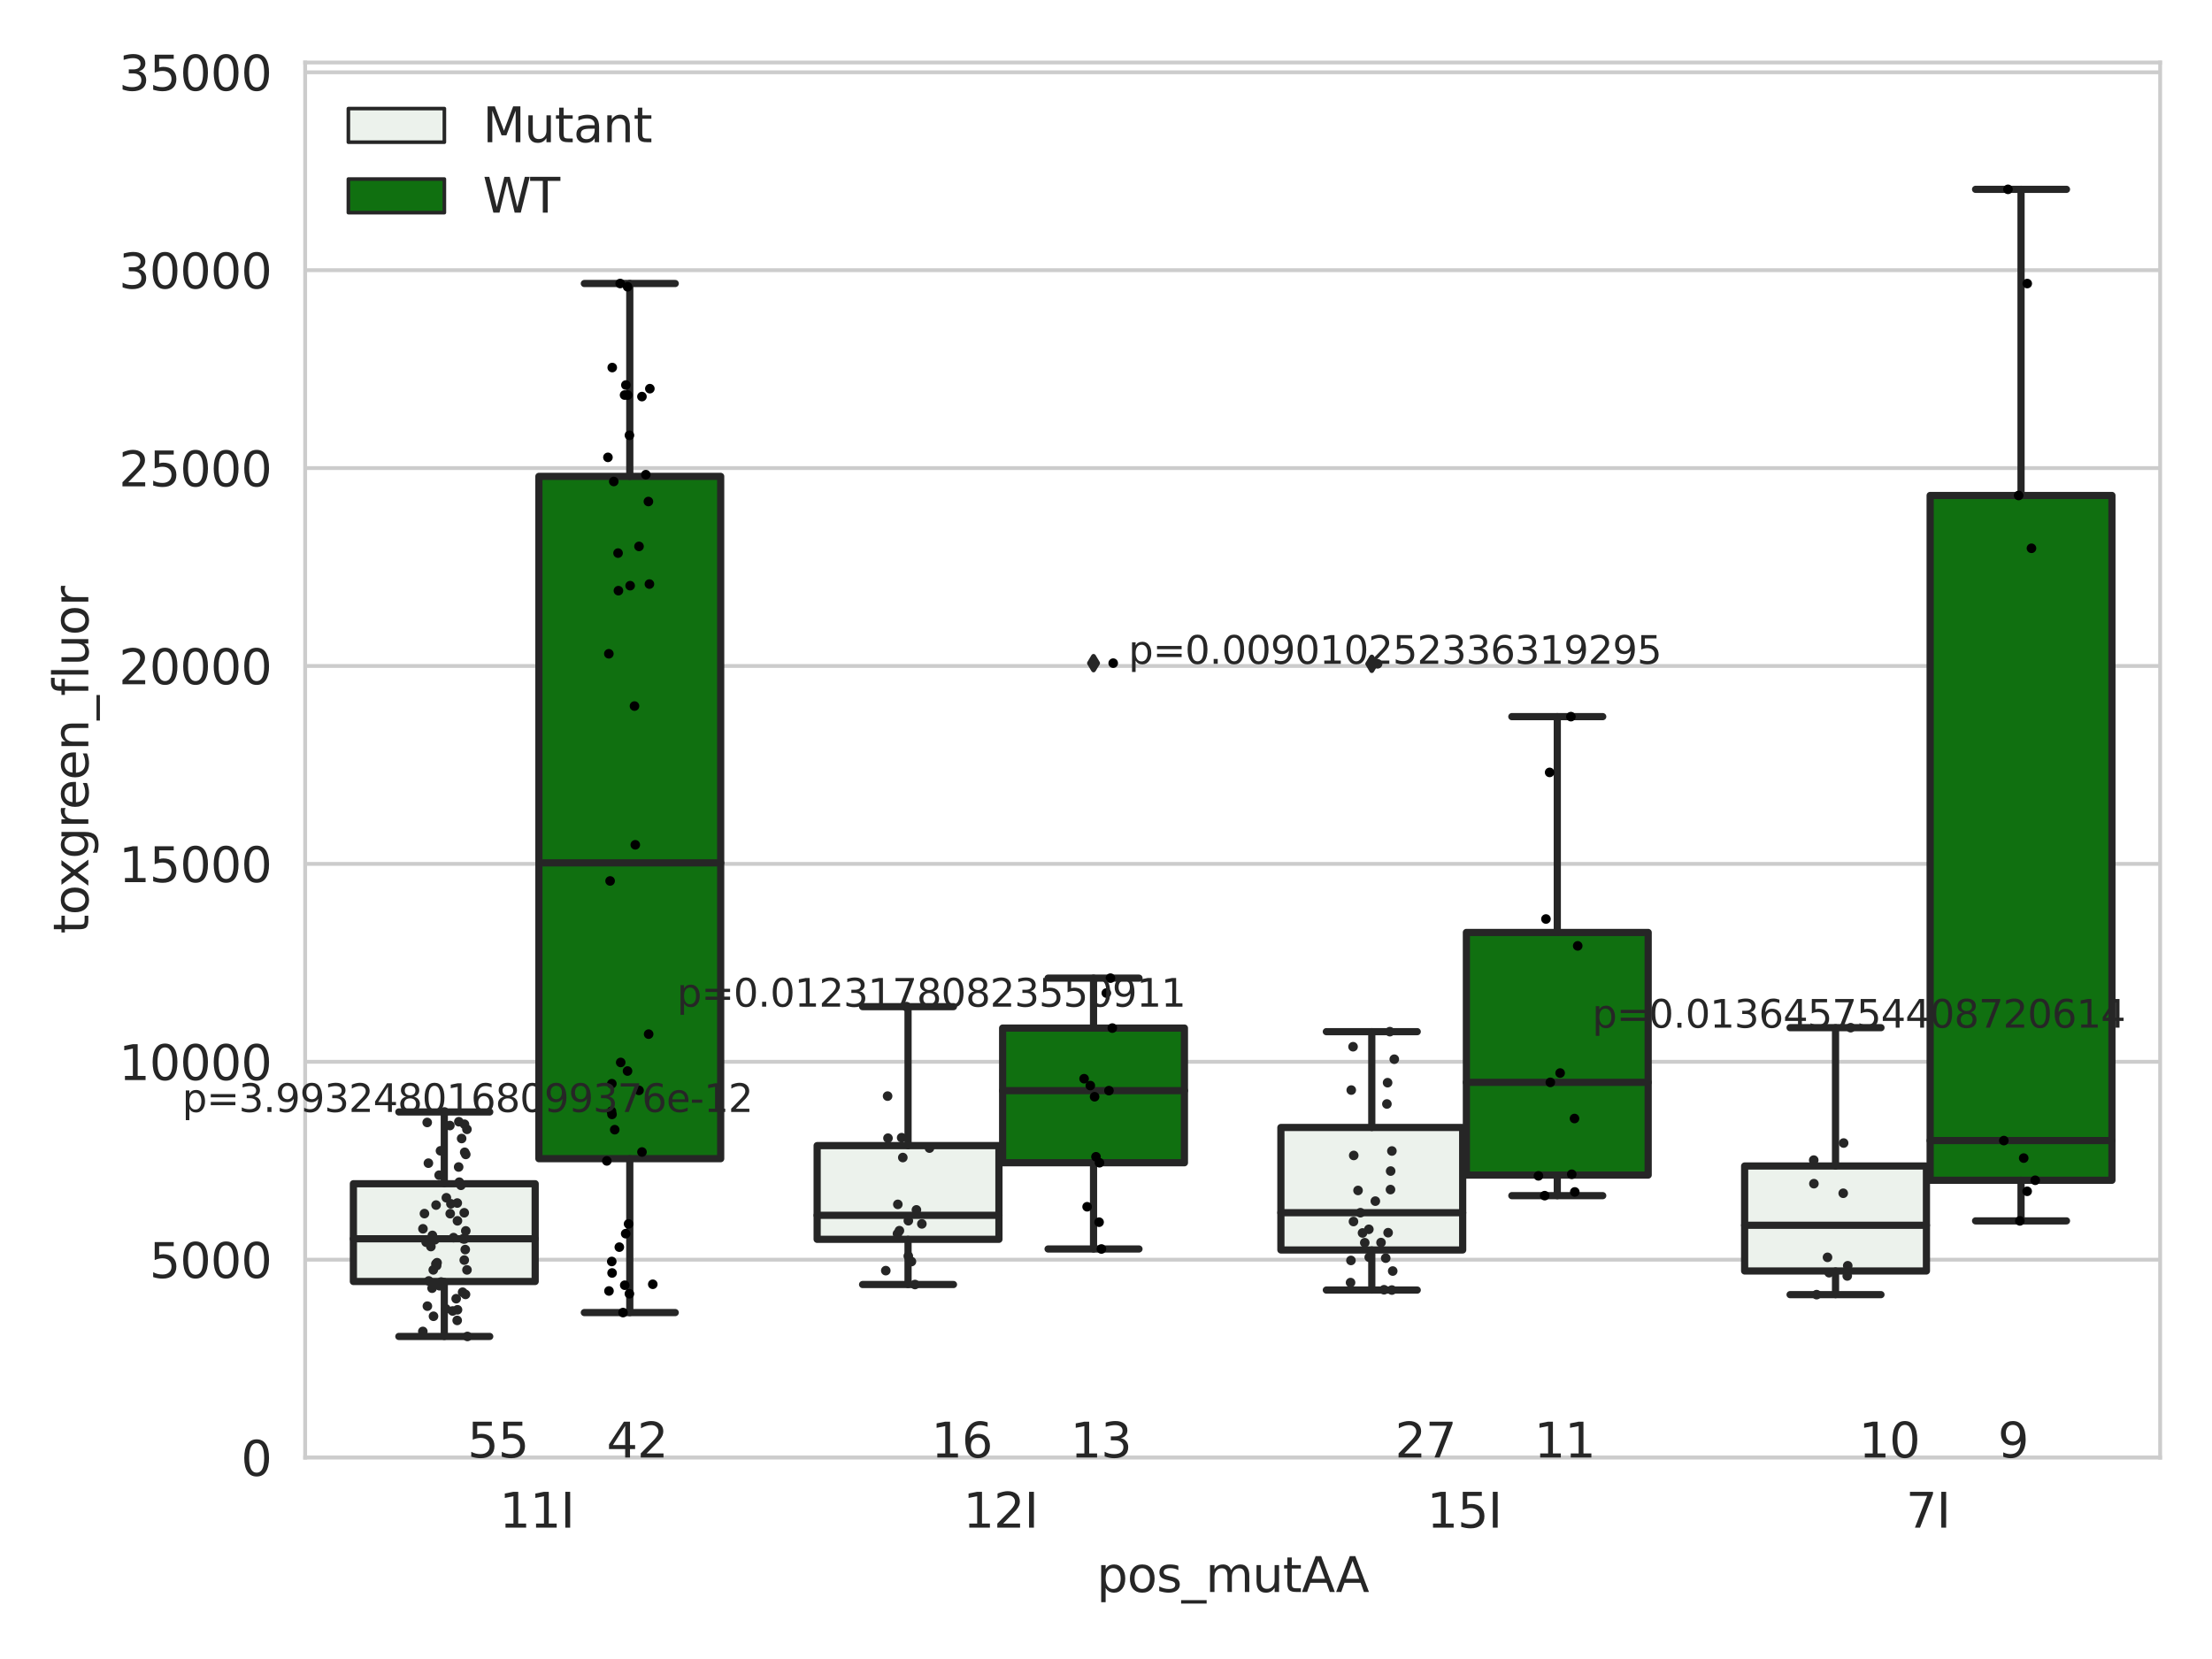 <?xml version="1.0" encoding="utf-8" standalone="no"?>
<!DOCTYPE svg PUBLIC "-//W3C//DTD SVG 1.1//EN"
  "http://www.w3.org/Graphics/SVG/1.1/DTD/svg11.dtd">
<svg xmlns:xlink="http://www.w3.org/1999/xlink" width="460.8pt" height="345.6pt" viewBox="0 0 460.8 345.6" xmlns="http://www.w3.org/2000/svg" version="1.1">
 <defs>
  <style type="text/css">*{stroke-linejoin: round; stroke-linecap: butt}</style>
 </defs>
 <g id="figure_1">
  <g id="patch_1">
   <path d="M 0 345.6 
L 460.8 345.6 
L 460.8 0 
L 0 0 
z
" style="fill: #ffffff"/>
  </g>
  <g id="axes_1">
   <g id="patch_2">
    <path d="M 63.571 303.64 
L 450 303.64 
L 450 13.022 
L 63.571 13.022 
z
" style="fill: #ffffff"/>
   </g>
   <g id="matplotlib.axis_1">
    <g id="xtick_1">
     <g id="text_1">
      <!-- 11I -->
      <g style="fill: #262626" transform="translate(104.037 318.238) scale(0.1 -0.1)">
       <defs>
        <path id="DejaVuSans-31" d="M 794 531 
L 1825 531 
L 1825 4091 
L 703 3866 
L 703 4441 
L 1819 4666 
L 2450 4666 
L 2450 531 
L 3481 531 
L 3481 0 
L 794 0 
L 794 531 
z
" transform="scale(0.016)"/>
        <path id="DejaVuSans-49" d="M 628 4666 
L 1259 4666 
L 1259 0 
L 628 0 
L 628 4666 
z
" transform="scale(0.016)"/>
       </defs>
       <use xlink:href="#DejaVuSans-31"/>
       <use xlink:href="#DejaVuSans-31" x="63.623"/>
       <use xlink:href="#DejaVuSans-49" x="127.246"/>
      </g>
     </g>
    </g>
    <g id="xtick_2">
     <g id="text_2">
      <!-- 12I -->
      <g style="fill: #262626" transform="translate(200.645 318.238) scale(0.1 -0.1)">
       <defs>
        <path id="DejaVuSans-32" d="M 1228 531 
L 3431 531 
L 3431 0 
L 469 0 
L 469 531 
Q 828 903 1448 1529 
Q 2069 2156 2228 2338 
Q 2531 2678 2651 2914 
Q 2772 3150 2772 3378 
Q 2772 3750 2511 3984 
Q 2250 4219 1831 4219 
Q 1534 4219 1204 4116 
Q 875 4013 500 3803 
L 500 4441 
Q 881 4594 1212 4672 
Q 1544 4750 1819 4750 
Q 2544 4750 2975 4387 
Q 3406 4025 3406 3419 
Q 3406 3131 3298 2873 
Q 3191 2616 2906 2266 
Q 2828 2175 2409 1742 
Q 1991 1309 1228 531 
z
" transform="scale(0.016)"/>
       </defs>
       <use xlink:href="#DejaVuSans-31"/>
       <use xlink:href="#DejaVuSans-32" x="63.623"/>
       <use xlink:href="#DejaVuSans-49" x="127.246"/>
      </g>
     </g>
    </g>
    <g id="xtick_3">
     <g id="text_3">
      <!-- 15I -->
      <g style="fill: #262626" transform="translate(297.252 318.238) scale(0.1 -0.1)">
       <defs>
        <path id="DejaVuSans-35" d="M 691 4666 
L 3169 4666 
L 3169 4134 
L 1269 4134 
L 1269 2991 
Q 1406 3038 1543 3061 
Q 1681 3084 1819 3084 
Q 2600 3084 3056 2656 
Q 3513 2228 3513 1497 
Q 3513 744 3044 326 
Q 2575 -91 1722 -91 
Q 1428 -91 1123 -41 
Q 819 9 494 109 
L 494 744 
Q 775 591 1075 516 
Q 1375 441 1709 441 
Q 2250 441 2565 725 
Q 2881 1009 2881 1497 
Q 2881 1984 2565 2268 
Q 2250 2553 1709 2553 
Q 1456 2553 1204 2497 
Q 953 2441 691 2322 
L 691 4666 
z
" transform="scale(0.016)"/>
       </defs>
       <use xlink:href="#DejaVuSans-31"/>
       <use xlink:href="#DejaVuSans-35" x="63.623"/>
       <use xlink:href="#DejaVuSans-49" x="127.246"/>
      </g>
     </g>
    </g>
    <g id="xtick_4">
     <g id="text_4">
      <!-- 7I -->
      <g style="fill: #262626" transform="translate(397.04 318.238) scale(0.1 -0.1)">
       <defs>
        <path id="DejaVuSans-37" d="M 525 4666 
L 3525 4666 
L 3525 4397 
L 1831 0 
L 1172 0 
L 2766 4134 
L 525 4134 
L 525 4666 
z
" transform="scale(0.016)"/>
       </defs>
       <use xlink:href="#DejaVuSans-37"/>
       <use xlink:href="#DejaVuSans-49" x="63.623"/>
      </g>
     </g>
    </g>
    <g id="text_5">
     <!-- pos_mutAA -->
     <g style="fill: #262626" transform="translate(228.47 331.638) scale(0.1 -0.1)">
      <defs>
       <path id="DejaVuSans-70" d="M 1159 525 
L 1159 -1331 
L 581 -1331 
L 581 3500 
L 1159 3500 
L 1159 2969 
Q 1341 3281 1617 3432 
Q 1894 3584 2278 3584 
Q 2916 3584 3314 3078 
Q 3713 2572 3713 1747 
Q 3713 922 3314 415 
Q 2916 -91 2278 -91 
Q 1894 -91 1617 61 
Q 1341 213 1159 525 
z
M 3116 1747 
Q 3116 2381 2855 2742 
Q 2594 3103 2138 3103 
Q 1681 3103 1420 2742 
Q 1159 2381 1159 1747 
Q 1159 1113 1420 752 
Q 1681 391 2138 391 
Q 2594 391 2855 752 
Q 3116 1113 3116 1747 
z
" transform="scale(0.016)"/>
       <path id="DejaVuSans-6f" d="M 1959 3097 
Q 1497 3097 1228 2736 
Q 959 2375 959 1747 
Q 959 1119 1226 758 
Q 1494 397 1959 397 
Q 2419 397 2687 759 
Q 2956 1122 2956 1747 
Q 2956 2369 2687 2733 
Q 2419 3097 1959 3097 
z
M 1959 3584 
Q 2709 3584 3137 3096 
Q 3566 2609 3566 1747 
Q 3566 888 3137 398 
Q 2709 -91 1959 -91 
Q 1206 -91 779 398 
Q 353 888 353 1747 
Q 353 2609 779 3096 
Q 1206 3584 1959 3584 
z
" transform="scale(0.016)"/>
       <path id="DejaVuSans-73" d="M 2834 3397 
L 2834 2853 
Q 2591 2978 2328 3040 
Q 2066 3103 1784 3103 
Q 1356 3103 1142 2972 
Q 928 2841 928 2578 
Q 928 2378 1081 2264 
Q 1234 2150 1697 2047 
L 1894 2003 
Q 2506 1872 2764 1633 
Q 3022 1394 3022 966 
Q 3022 478 2636 193 
Q 2250 -91 1575 -91 
Q 1294 -91 989 -36 
Q 684 19 347 128 
L 347 722 
Q 666 556 975 473 
Q 1284 391 1588 391 
Q 1994 391 2212 530 
Q 2431 669 2431 922 
Q 2431 1156 2273 1281 
Q 2116 1406 1581 1522 
L 1381 1569 
Q 847 1681 609 1914 
Q 372 2147 372 2553 
Q 372 3047 722 3315 
Q 1072 3584 1716 3584 
Q 2034 3584 2315 3537 
Q 2597 3491 2834 3397 
z
" transform="scale(0.016)"/>
       <path id="DejaVuSans-5f" d="M 3263 -1063 
L 3263 -1509 
L -63 -1509 
L -63 -1063 
L 3263 -1063 
z
" transform="scale(0.016)"/>
       <path id="DejaVuSans-6d" d="M 3328 2828 
Q 3544 3216 3844 3400 
Q 4144 3584 4550 3584 
Q 5097 3584 5394 3201 
Q 5691 2819 5691 2113 
L 5691 0 
L 5113 0 
L 5113 2094 
Q 5113 2597 4934 2840 
Q 4756 3084 4391 3084 
Q 3944 3084 3684 2787 
Q 3425 2491 3425 1978 
L 3425 0 
L 2847 0 
L 2847 2094 
Q 2847 2600 2669 2842 
Q 2491 3084 2119 3084 
Q 1678 3084 1418 2786 
Q 1159 2488 1159 1978 
L 1159 0 
L 581 0 
L 581 3500 
L 1159 3500 
L 1159 2956 
Q 1356 3278 1631 3431 
Q 1906 3584 2284 3584 
Q 2666 3584 2933 3390 
Q 3200 3197 3328 2828 
z
" transform="scale(0.016)"/>
       <path id="DejaVuSans-75" d="M 544 1381 
L 544 3500 
L 1119 3500 
L 1119 1403 
Q 1119 906 1312 657 
Q 1506 409 1894 409 
Q 2359 409 2629 706 
Q 2900 1003 2900 1516 
L 2900 3500 
L 3475 3500 
L 3475 0 
L 2900 0 
L 2900 538 
Q 2691 219 2414 64 
Q 2138 -91 1772 -91 
Q 1169 -91 856 284 
Q 544 659 544 1381 
z
M 1991 3584 
L 1991 3584 
z
" transform="scale(0.016)"/>
       <path id="DejaVuSans-74" d="M 1172 4494 
L 1172 3500 
L 2356 3500 
L 2356 3053 
L 1172 3053 
L 1172 1153 
Q 1172 725 1289 603 
Q 1406 481 1766 481 
L 2356 481 
L 2356 0 
L 1766 0 
Q 1100 0 847 248 
Q 594 497 594 1153 
L 594 3053 
L 172 3053 
L 172 3500 
L 594 3500 
L 594 4494 
L 1172 4494 
z
" transform="scale(0.016)"/>
       <path id="DejaVuSans-41" d="M 2188 4044 
L 1331 1722 
L 3047 1722 
L 2188 4044 
z
M 1831 4666 
L 2547 4666 
L 4325 0 
L 3669 0 
L 3244 1197 
L 1141 1197 
L 716 0 
L 50 0 
L 1831 4666 
z
" transform="scale(0.016)"/>
      </defs>
      <use xlink:href="#DejaVuSans-70"/>
      <use xlink:href="#DejaVuSans-6f" x="63.477"/>
      <use xlink:href="#DejaVuSans-73" x="124.658"/>
      <use xlink:href="#DejaVuSans-5f" x="176.758"/>
      <use xlink:href="#DejaVuSans-6d" x="226.758"/>
      <use xlink:href="#DejaVuSans-75" x="324.17"/>
      <use xlink:href="#DejaVuSans-74" x="387.549"/>
      <use xlink:href="#DejaVuSans-41" x="426.758"/>
      <use xlink:href="#DejaVuSans-41" x="497.916"/>
     </g>
    </g>
   </g>
   <g id="matplotlib.axis_2">
    <g id="ytick_1">
     <g id="line2d_1">
      <path d="M 63.571 303.64 
L 450 303.64 
" clip-path="url(#p386676257b)" style="fill: none; stroke: #cccccc; stroke-width: 0.8; stroke-linecap: round"/>
     </g>
     <g id="text_6">
      <!-- 0 -->
      <g style="fill: #262626" transform="translate(50.209 307.439) scale(0.1 -0.1)">
       <defs>
        <path id="DejaVuSans-30" d="M 2034 4250 
Q 1547 4250 1301 3770 
Q 1056 3291 1056 2328 
Q 1056 1369 1301 889 
Q 1547 409 2034 409 
Q 2525 409 2770 889 
Q 3016 1369 3016 2328 
Q 3016 3291 2770 3770 
Q 2525 4250 2034 4250 
z
M 2034 4750 
Q 2819 4750 3233 4129 
Q 3647 3509 3647 2328 
Q 3647 1150 3233 529 
Q 2819 -91 2034 -91 
Q 1250 -91 836 529 
Q 422 1150 422 2328 
Q 422 3509 836 4129 
Q 1250 4750 2034 4750 
z
" transform="scale(0.016)"/>
       </defs>
       <use xlink:href="#DejaVuSans-30"/>
      </g>
     </g>
    </g>
    <g id="ytick_2">
     <g id="line2d_2">
      <path d="M 63.571 262.414 
L 450 262.414 
" clip-path="url(#p386676257b)" style="fill: none; stroke: #cccccc; stroke-width: 0.8; stroke-linecap: round"/>
     </g>
     <g id="text_7">
      <!-- 5000 -->
      <g style="fill: #262626" transform="translate(31.121 266.214) scale(0.1 -0.1)">
       <use xlink:href="#DejaVuSans-35"/>
       <use xlink:href="#DejaVuSans-30" x="63.623"/>
       <use xlink:href="#DejaVuSans-30" x="127.246"/>
       <use xlink:href="#DejaVuSans-30" x="190.869"/>
      </g>
     </g>
    </g>
    <g id="ytick_3">
     <g id="line2d_3">
      <path d="M 63.571 221.189 
L 450 221.189 
" clip-path="url(#p386676257b)" style="fill: none; stroke: #cccccc; stroke-width: 0.8; stroke-linecap: round"/>
     </g>
     <g id="text_8">
      <!-- 10000 -->
      <g style="fill: #262626" transform="translate(24.759 224.988) scale(0.1 -0.1)">
       <use xlink:href="#DejaVuSans-31"/>
       <use xlink:href="#DejaVuSans-30" x="63.623"/>
       <use xlink:href="#DejaVuSans-30" x="127.246"/>
       <use xlink:href="#DejaVuSans-30" x="190.869"/>
       <use xlink:href="#DejaVuSans-30" x="254.492"/>
      </g>
     </g>
    </g>
    <g id="ytick_4">
     <g id="line2d_4">
      <path d="M 63.571 179.963 
L 450 179.963 
" clip-path="url(#p386676257b)" style="fill: none; stroke: #cccccc; stroke-width: 0.8; stroke-linecap: round"/>
     </g>
     <g id="text_9">
      <!-- 15000 -->
      <g style="fill: #262626" transform="translate(24.759 183.762) scale(0.1 -0.1)">
       <use xlink:href="#DejaVuSans-31"/>
       <use xlink:href="#DejaVuSans-35" x="63.623"/>
       <use xlink:href="#DejaVuSans-30" x="127.246"/>
       <use xlink:href="#DejaVuSans-30" x="190.869"/>
       <use xlink:href="#DejaVuSans-30" x="254.492"/>
      </g>
     </g>
    </g>
    <g id="ytick_5">
     <g id="line2d_5">
      <path d="M 63.571 138.738 
L 450 138.738 
" clip-path="url(#p386676257b)" style="fill: none; stroke: #cccccc; stroke-width: 0.8; stroke-linecap: round"/>
     </g>
     <g id="text_10">
      <!-- 20000 -->
      <g style="fill: #262626" transform="translate(24.759 142.537) scale(0.1 -0.1)">
       <use xlink:href="#DejaVuSans-32"/>
       <use xlink:href="#DejaVuSans-30" x="63.623"/>
       <use xlink:href="#DejaVuSans-30" x="127.246"/>
       <use xlink:href="#DejaVuSans-30" x="190.869"/>
       <use xlink:href="#DejaVuSans-30" x="254.492"/>
      </g>
     </g>
    </g>
    <g id="ytick_6">
     <g id="line2d_6">
      <path d="M 63.571 97.512 
L 450 97.512 
" clip-path="url(#p386676257b)" style="fill: none; stroke: #cccccc; stroke-width: 0.8; stroke-linecap: round"/>
     </g>
     <g id="text_11">
      <!-- 25000 -->
      <g style="fill: #262626" transform="translate(24.759 101.311) scale(0.1 -0.1)">
       <use xlink:href="#DejaVuSans-32"/>
       <use xlink:href="#DejaVuSans-35" x="63.623"/>
       <use xlink:href="#DejaVuSans-30" x="127.246"/>
       <use xlink:href="#DejaVuSans-30" x="190.869"/>
       <use xlink:href="#DejaVuSans-30" x="254.492"/>
      </g>
     </g>
    </g>
    <g id="ytick_7">
     <g id="line2d_7">
      <path d="M 63.571 56.286 
L 450 56.286 
" clip-path="url(#p386676257b)" style="fill: none; stroke: #cccccc; stroke-width: 0.8; stroke-linecap: round"/>
     </g>
     <g id="text_12">
      <!-- 30000 -->
      <g style="fill: #262626" transform="translate(24.759 60.085) scale(0.1 -0.1)">
       <defs>
        <path id="DejaVuSans-33" d="M 2597 2516 
Q 3050 2419 3304 2112 
Q 3559 1806 3559 1356 
Q 3559 666 3084 287 
Q 2609 -91 1734 -91 
Q 1441 -91 1130 -33 
Q 819 25 488 141 
L 488 750 
Q 750 597 1062 519 
Q 1375 441 1716 441 
Q 2309 441 2620 675 
Q 2931 909 2931 1356 
Q 2931 1769 2642 2001 
Q 2353 2234 1838 2234 
L 1294 2234 
L 1294 2753 
L 1863 2753 
Q 2328 2753 2575 2939 
Q 2822 3125 2822 3475 
Q 2822 3834 2567 4026 
Q 2313 4219 1838 4219 
Q 1578 4219 1281 4162 
Q 984 4106 628 3988 
L 628 4550 
Q 988 4650 1302 4700 
Q 1616 4750 1894 4750 
Q 2613 4750 3031 4423 
Q 3450 4097 3450 3541 
Q 3450 3153 3228 2886 
Q 3006 2619 2597 2516 
z
" transform="scale(0.016)"/>
       </defs>
       <use xlink:href="#DejaVuSans-33"/>
       <use xlink:href="#DejaVuSans-30" x="63.623"/>
       <use xlink:href="#DejaVuSans-30" x="127.246"/>
       <use xlink:href="#DejaVuSans-30" x="190.869"/>
       <use xlink:href="#DejaVuSans-30" x="254.492"/>
      </g>
     </g>
    </g>
    <g id="ytick_8">
     <g id="line2d_8">
      <path d="M 63.571 15.061 
L 450 15.061 
" clip-path="url(#p386676257b)" style="fill: none; stroke: #cccccc; stroke-width: 0.8; stroke-linecap: round"/>
     </g>
     <g id="text_13">
      <!-- 35000 -->
      <g style="fill: #262626" transform="translate(24.759 18.86) scale(0.1 -0.1)">
       <use xlink:href="#DejaVuSans-33"/>
       <use xlink:href="#DejaVuSans-35" x="63.623"/>
       <use xlink:href="#DejaVuSans-30" x="127.246"/>
       <use xlink:href="#DejaVuSans-30" x="190.869"/>
       <use xlink:href="#DejaVuSans-30" x="254.492"/>
      </g>
     </g>
    </g>
    <g id="text_14">
     <!-- toxgreen_fluor -->
     <g style="fill: #262626" transform="translate(18.401 194.526) rotate(-90) scale(0.1 -0.1)">
      <defs>
       <path id="DejaVuSans-78" d="M 3513 3500 
L 2247 1797 
L 3578 0 
L 2900 0 
L 1881 1375 
L 863 0 
L 184 0 
L 1544 1831 
L 300 3500 
L 978 3500 
L 1906 2253 
L 2834 3500 
L 3513 3500 
z
" transform="scale(0.016)"/>
       <path id="DejaVuSans-67" d="M 2906 1791 
Q 2906 2416 2648 2759 
Q 2391 3103 1925 3103 
Q 1463 3103 1205 2759 
Q 947 2416 947 1791 
Q 947 1169 1205 825 
Q 1463 481 1925 481 
Q 2391 481 2648 825 
Q 2906 1169 2906 1791 
z
M 3481 434 
Q 3481 -459 3084 -895 
Q 2688 -1331 1869 -1331 
Q 1566 -1331 1297 -1286 
Q 1028 -1241 775 -1147 
L 775 -588 
Q 1028 -725 1275 -790 
Q 1522 -856 1778 -856 
Q 2344 -856 2625 -561 
Q 2906 -266 2906 331 
L 2906 616 
Q 2728 306 2450 153 
Q 2172 0 1784 0 
Q 1141 0 747 490 
Q 353 981 353 1791 
Q 353 2603 747 3093 
Q 1141 3584 1784 3584 
Q 2172 3584 2450 3431 
Q 2728 3278 2906 2969 
L 2906 3500 
L 3481 3500 
L 3481 434 
z
" transform="scale(0.016)"/>
       <path id="DejaVuSans-72" d="M 2631 2963 
Q 2534 3019 2420 3045 
Q 2306 3072 2169 3072 
Q 1681 3072 1420 2755 
Q 1159 2438 1159 1844 
L 1159 0 
L 581 0 
L 581 3500 
L 1159 3500 
L 1159 2956 
Q 1341 3275 1631 3429 
Q 1922 3584 2338 3584 
Q 2397 3584 2469 3576 
Q 2541 3569 2628 3553 
L 2631 2963 
z
" transform="scale(0.016)"/>
       <path id="DejaVuSans-65" d="M 3597 1894 
L 3597 1613 
L 953 1613 
Q 991 1019 1311 708 
Q 1631 397 2203 397 
Q 2534 397 2845 478 
Q 3156 559 3463 722 
L 3463 178 
Q 3153 47 2828 -22 
Q 2503 -91 2169 -91 
Q 1331 -91 842 396 
Q 353 884 353 1716 
Q 353 2575 817 3079 
Q 1281 3584 2069 3584 
Q 2775 3584 3186 3129 
Q 3597 2675 3597 1894 
z
M 3022 2063 
Q 3016 2534 2758 2815 
Q 2500 3097 2075 3097 
Q 1594 3097 1305 2825 
Q 1016 2553 972 2059 
L 3022 2063 
z
" transform="scale(0.016)"/>
       <path id="DejaVuSans-6e" d="M 3513 2113 
L 3513 0 
L 2938 0 
L 2938 2094 
Q 2938 2591 2744 2837 
Q 2550 3084 2163 3084 
Q 1697 3084 1428 2787 
Q 1159 2491 1159 1978 
L 1159 0 
L 581 0 
L 581 3500 
L 1159 3500 
L 1159 2956 
Q 1366 3272 1645 3428 
Q 1925 3584 2291 3584 
Q 2894 3584 3203 3211 
Q 3513 2838 3513 2113 
z
" transform="scale(0.016)"/>
       <path id="DejaVuSans-66" d="M 2375 4863 
L 2375 4384 
L 1825 4384 
Q 1516 4384 1395 4259 
Q 1275 4134 1275 3809 
L 1275 3500 
L 2222 3500 
L 2222 3053 
L 1275 3053 
L 1275 0 
L 697 0 
L 697 3053 
L 147 3053 
L 147 3500 
L 697 3500 
L 697 3744 
Q 697 4328 969 4595 
Q 1241 4863 1831 4863 
L 2375 4863 
z
" transform="scale(0.016)"/>
       <path id="DejaVuSans-6c" d="M 603 4863 
L 1178 4863 
L 1178 0 
L 603 0 
L 603 4863 
z
" transform="scale(0.016)"/>
      </defs>
      <use xlink:href="#DejaVuSans-74"/>
      <use xlink:href="#DejaVuSans-6f" x="39.209"/>
      <use xlink:href="#DejaVuSans-78" x="97.266"/>
      <use xlink:href="#DejaVuSans-67" x="156.445"/>
      <use xlink:href="#DejaVuSans-72" x="219.922"/>
      <use xlink:href="#DejaVuSans-65" x="258.785"/>
      <use xlink:href="#DejaVuSans-65" x="320.309"/>
      <use xlink:href="#DejaVuSans-6e" x="381.832"/>
      <use xlink:href="#DejaVuSans-5f" x="445.211"/>
      <use xlink:href="#DejaVuSans-66" x="495.211"/>
      <use xlink:href="#DejaVuSans-6c" x="530.416"/>
      <use xlink:href="#DejaVuSans-75" x="558.199"/>
      <use xlink:href="#DejaVuSans-6f" x="621.578"/>
      <use xlink:href="#DejaVuSans-72" x="682.76"/>
     </g>
    </g>
   </g>
   <g id="patch_3">
    <path d="M 73.618 266.955 
L 111.488 266.955 
L 111.488 246.592 
L 73.618 246.592 
L 73.618 266.955 
z
" clip-path="url(#p386676257b)" style="fill: #ecf2ec; stroke: #262626; stroke-width: 1.5; stroke-linejoin: miter"/>
   </g>
   <g id="patch_4">
    <path d="M 112.261 241.374 
L 150.131 241.374 
L 150.131 99.238 
L 112.261 99.238 
L 112.261 241.374 
z
" clip-path="url(#p386676257b)" style="fill: #107010; stroke: #262626; stroke-width: 1.5; stroke-linejoin: miter"/>
   </g>
   <g id="patch_5">
    <path d="M 170.226 258.174 
L 208.096 258.174 
L 208.096 238.651 
L 170.226 238.651 
L 170.226 258.174 
z
" clip-path="url(#p386676257b)" style="fill: #ecf2ec; stroke: #262626; stroke-width: 1.5; stroke-linejoin: miter"/>
   </g>
   <g id="patch_6">
    <path d="M 208.868 242.222 
L 246.738 242.222 
L 246.738 214.167 
L 208.868 214.167 
L 208.868 242.222 
z
" clip-path="url(#p386676257b)" style="fill: #107010; stroke: #262626; stroke-width: 1.5; stroke-linejoin: miter"/>
   </g>
   <g id="patch_7">
    <path d="M 266.833 260.39 
L 304.703 260.39 
L 304.703 234.876 
L 266.833 234.876 
L 266.833 260.39 
z
" clip-path="url(#p386676257b)" style="fill: #ecf2ec; stroke: #262626; stroke-width: 1.5; stroke-linejoin: miter"/>
   </g>
   <g id="patch_8">
    <path d="M 305.476 244.787 
L 343.346 244.787 
L 343.346 194.244 
L 305.476 194.244 
L 305.476 244.787 
z
" clip-path="url(#p386676257b)" style="fill: #107010; stroke: #262626; stroke-width: 1.5; stroke-linejoin: miter"/>
   </g>
   <g id="patch_9">
    <path d="M 363.44 264.767 
L 401.31 264.767 
L 401.31 242.9 
L 363.44 242.9 
L 363.44 264.767 
z
" clip-path="url(#p386676257b)" style="fill: #ecf2ec; stroke: #262626; stroke-width: 1.5; stroke-linejoin: miter"/>
   </g>
   <g id="patch_10">
    <path d="M 402.083 245.873 
L 439.953 245.873 
L 439.953 103.214 
L 402.083 103.214 
L 402.083 245.873 
z
" clip-path="url(#p386676257b)" style="fill: #107010; stroke: #262626; stroke-width: 1.5; stroke-linejoin: miter"/>
   </g>
   <g id="patch_11">
    <path d="M 111.875 303.64 
L 111.875 303.64 
L 111.875 303.64 
L 111.875 303.64 
z
" clip-path="url(#p386676257b)" style="fill: #ecf2ec; stroke: #262626; stroke-width: 0.75; stroke-linejoin: miter"/>
   </g>
   <g id="patch_12">
    <path d="M 111.875 303.64 
L 111.875 303.64 
L 111.875 303.64 
L 111.875 303.64 
z
" clip-path="url(#p386676257b)" style="fill: #107010; stroke: #262626; stroke-width: 0.75; stroke-linejoin: miter"/>
   </g>
   <g id="PathCollection_1"/>
   <g id="PathCollection_2"/>
   <g id="line2d_9">
    <path d="M 92.553 266.955 
L 92.553 278.405 
" clip-path="url(#p386676257b)" style="fill: none; stroke: #262626; stroke-width: 1.5; stroke-linecap: round"/>
   </g>
   <g id="line2d_10">
    <path d="M 92.553 246.592 
L 92.553 231.641 
" clip-path="url(#p386676257b)" style="fill: none; stroke: #262626; stroke-width: 1.5; stroke-linecap: round"/>
   </g>
   <g id="line2d_11">
    <path d="M 83.086 278.405 
L 102.021 278.405 
" clip-path="url(#p386676257b)" style="fill: none; stroke: #262626; stroke-width: 1.5; stroke-linecap: round"/>
   </g>
   <g id="line2d_12">
    <path d="M 83.086 231.641 
L 102.021 231.641 
" clip-path="url(#p386676257b)" style="fill: none; stroke: #262626; stroke-width: 1.5; stroke-linecap: round"/>
   </g>
   <g id="line2d_13"/>
   <g id="line2d_14">
    <path d="M 131.196 241.374 
L 131.196 273.432 
" clip-path="url(#p386676257b)" style="fill: none; stroke: #262626; stroke-width: 1.5; stroke-linecap: round"/>
   </g>
   <g id="line2d_15">
    <path d="M 131.196 99.238 
L 131.196 59.06 
" clip-path="url(#p386676257b)" style="fill: none; stroke: #262626; stroke-width: 1.5; stroke-linecap: round"/>
   </g>
   <g id="line2d_16">
    <path d="M 121.729 273.432 
L 140.664 273.432 
" clip-path="url(#p386676257b)" style="fill: none; stroke: #262626; stroke-width: 1.5; stroke-linecap: round"/>
   </g>
   <g id="line2d_17">
    <path d="M 121.729 59.06 
L 140.664 59.06 
" clip-path="url(#p386676257b)" style="fill: none; stroke: #262626; stroke-width: 1.5; stroke-linecap: round"/>
   </g>
   <g id="line2d_18"/>
   <g id="line2d_19">
    <path d="M 189.161 258.174 
L 189.161 267.588 
" clip-path="url(#p386676257b)" style="fill: none; stroke: #262626; stroke-width: 1.5; stroke-linecap: round"/>
   </g>
   <g id="line2d_20">
    <path d="M 189.161 238.651 
L 189.161 209.702 
" clip-path="url(#p386676257b)" style="fill: none; stroke: #262626; stroke-width: 1.5; stroke-linecap: round"/>
   </g>
   <g id="line2d_21">
    <path d="M 179.693 267.588 
L 198.628 267.588 
" clip-path="url(#p386676257b)" style="fill: none; stroke: #262626; stroke-width: 1.5; stroke-linecap: round"/>
   </g>
   <g id="line2d_22">
    <path d="M 179.693 209.702 
L 198.628 209.702 
" clip-path="url(#p386676257b)" style="fill: none; stroke: #262626; stroke-width: 1.5; stroke-linecap: round"/>
   </g>
   <g id="line2d_23"/>
   <g id="line2d_24">
    <path d="M 227.803 242.222 
L 227.803 260.186 
" clip-path="url(#p386676257b)" style="fill: none; stroke: #262626; stroke-width: 1.5; stroke-linecap: round"/>
   </g>
   <g id="line2d_25">
    <path d="M 227.803 214.167 
L 227.803 203.765 
" clip-path="url(#p386676257b)" style="fill: none; stroke: #262626; stroke-width: 1.5; stroke-linecap: round"/>
   </g>
   <g id="line2d_26">
    <path d="M 218.336 260.186 
L 237.271 260.186 
" clip-path="url(#p386676257b)" style="fill: none; stroke: #262626; stroke-width: 1.5; stroke-linecap: round"/>
   </g>
   <g id="line2d_27">
    <path d="M 218.336 203.765 
L 237.271 203.765 
" clip-path="url(#p386676257b)" style="fill: none; stroke: #262626; stroke-width: 1.5; stroke-linecap: round"/>
   </g>
   <g id="line2d_28">
    <defs>
     <path id="m431eab429d" d="M -0 1.414 
L 0.849 0 
L 0 -1.414 
L -0.849 -0 
z
" style="stroke: #262626; stroke-linejoin: miter"/>
    </defs>
    <g clip-path="url(#p386676257b)">
     <use xlink:href="#m431eab429d" x="227.803" y="138.147" style="fill: #262626; stroke: #262626; stroke-linejoin: miter"/>
    </g>
   </g>
   <g id="line2d_29">
    <path d="M 285.768 260.39 
L 285.768 268.743 
" clip-path="url(#p386676257b)" style="fill: none; stroke: #262626; stroke-width: 1.5; stroke-linecap: round"/>
   </g>
   <g id="line2d_30">
    <path d="M 285.768 234.876 
L 285.768 214.913 
" clip-path="url(#p386676257b)" style="fill: none; stroke: #262626; stroke-width: 1.5; stroke-linecap: round"/>
   </g>
   <g id="line2d_31">
    <path d="M 276.3 268.743 
L 295.235 268.743 
" clip-path="url(#p386676257b)" style="fill: none; stroke: #262626; stroke-width: 1.5; stroke-linecap: round"/>
   </g>
   <g id="line2d_32">
    <path d="M 276.3 214.913 
L 295.235 214.913 
" clip-path="url(#p386676257b)" style="fill: none; stroke: #262626; stroke-width: 1.5; stroke-linecap: round"/>
   </g>
   <g id="line2d_33">
    <g clip-path="url(#p386676257b)">
     <use xlink:href="#m431eab429d" x="285.768" y="138.283" style="fill: #262626; stroke: #262626; stroke-linejoin: miter"/>
    </g>
   </g>
   <g id="line2d_34">
    <path d="M 324.411 244.787 
L 324.411 249.075 
" clip-path="url(#p386676257b)" style="fill: none; stroke: #262626; stroke-width: 1.5; stroke-linecap: round"/>
   </g>
   <g id="line2d_35">
    <path d="M 324.411 194.244 
L 324.411 149.289 
" clip-path="url(#p386676257b)" style="fill: none; stroke: #262626; stroke-width: 1.5; stroke-linecap: round"/>
   </g>
   <g id="line2d_36">
    <path d="M 314.943 249.075 
L 333.878 249.075 
" clip-path="url(#p386676257b)" style="fill: none; stroke: #262626; stroke-width: 1.5; stroke-linecap: round"/>
   </g>
   <g id="line2d_37">
    <path d="M 314.943 149.289 
L 333.878 149.289 
" clip-path="url(#p386676257b)" style="fill: none; stroke: #262626; stroke-width: 1.5; stroke-linecap: round"/>
   </g>
   <g id="line2d_38"/>
   <g id="line2d_39">
    <path d="M 382.375 264.767 
L 382.375 269.697 
" clip-path="url(#p386676257b)" style="fill: none; stroke: #262626; stroke-width: 1.5; stroke-linecap: round"/>
   </g>
   <g id="line2d_40">
    <path d="M 382.375 242.9 
L 382.375 214.086 
" clip-path="url(#p386676257b)" style="fill: none; stroke: #262626; stroke-width: 1.5; stroke-linecap: round"/>
   </g>
   <g id="line2d_41">
    <path d="M 372.907 269.697 
L 391.842 269.697 
" clip-path="url(#p386676257b)" style="fill: none; stroke: #262626; stroke-width: 1.5; stroke-linecap: round"/>
   </g>
   <g id="line2d_42">
    <path d="M 372.907 214.086 
L 391.842 214.086 
" clip-path="url(#p386676257b)" style="fill: none; stroke: #262626; stroke-width: 1.5; stroke-linecap: round"/>
   </g>
   <g id="line2d_43"/>
   <g id="line2d_44">
    <path d="M 421.018 245.873 
L 421.018 254.332 
" clip-path="url(#p386676257b)" style="fill: none; stroke: #262626; stroke-width: 1.5; stroke-linecap: round"/>
   </g>
   <g id="line2d_45">
    <path d="M 421.018 103.214 
L 421.018 39.442 
" clip-path="url(#p386676257b)" style="fill: none; stroke: #262626; stroke-width: 1.5; stroke-linecap: round"/>
   </g>
   <g id="line2d_46">
    <path d="M 411.55 254.332 
L 430.485 254.332 
" clip-path="url(#p386676257b)" style="fill: none; stroke: #262626; stroke-width: 1.5; stroke-linecap: round"/>
   </g>
   <g id="line2d_47">
    <path d="M 411.55 39.442 
L 430.485 39.442 
" clip-path="url(#p386676257b)" style="fill: none; stroke: #262626; stroke-width: 1.5; stroke-linecap: round"/>
   </g>
   <g id="line2d_48"/>
   <g id="line2d_49">
    <path d="M 73.618 258.064 
L 111.488 258.064 
" clip-path="url(#p386676257b)" style="fill: none; stroke: #262626; stroke-width: 1.5; stroke-linecap: round"/>
   </g>
   <g id="line2d_50">
    <path d="M 112.261 179.752 
L 150.131 179.752 
" clip-path="url(#p386676257b)" style="fill: none; stroke: #262626; stroke-width: 1.5; stroke-linecap: round"/>
   </g>
   <g id="line2d_51">
    <path d="M 170.226 253.171 
L 208.096 253.171 
" clip-path="url(#p386676257b)" style="fill: none; stroke: #262626; stroke-width: 1.5; stroke-linecap: round"/>
   </g>
   <g id="line2d_52">
    <path d="M 208.868 227.2 
L 246.738 227.2 
" clip-path="url(#p386676257b)" style="fill: none; stroke: #262626; stroke-width: 1.5; stroke-linecap: round"/>
   </g>
   <g id="line2d_53">
    <path d="M 266.833 252.628 
L 304.703 252.628 
" clip-path="url(#p386676257b)" style="fill: none; stroke: #262626; stroke-width: 1.5; stroke-linecap: round"/>
   </g>
   <g id="line2d_54">
    <path d="M 305.476 225.475 
L 343.346 225.475 
" clip-path="url(#p386676257b)" style="fill: none; stroke: #262626; stroke-width: 1.5; stroke-linecap: round"/>
   </g>
   <g id="line2d_55">
    <path d="M 363.44 255.251 
L 401.31 255.251 
" clip-path="url(#p386676257b)" style="fill: none; stroke: #262626; stroke-width: 1.5; stroke-linecap: round"/>
   </g>
   <g id="line2d_56">
    <path d="M 402.083 237.606 
L 439.953 237.606 
" clip-path="url(#p386676257b)" style="fill: none; stroke: #262626; stroke-width: 1.5; stroke-linecap: round"/>
   </g>
   <g id="patch_13">
    <path d="M 63.571 303.64 
L 63.571 13.022 
" style="fill: none; stroke: #cccccc; stroke-width: 0.8; stroke-linejoin: miter; stroke-linecap: square"/>
   </g>
   <g id="patch_14">
    <path d="M 450 303.64 
L 450 13.022 
" style="fill: none; stroke: #cccccc; stroke-width: 0.8; stroke-linejoin: miter; stroke-linecap: square"/>
   </g>
   <g id="patch_15">
    <path d="M 63.571 303.64 
L 450 303.64 
" style="fill: none; stroke: #cccccc; stroke-width: 0.8; stroke-linejoin: miter; stroke-linecap: square"/>
   </g>
   <g id="patch_16">
    <path d="M 63.571 13.022 
L 450 13.022 
" style="fill: none; stroke: #cccccc; stroke-width: 0.8; stroke-linejoin: miter; stroke-linecap: square"/>
   </g>
   <g id="PathCollection_3">
    <defs>
     <path id="C0_0_64bab67ae2" d="M 0 1 
C 0.265 1 0.52 0.895 0.707 0.707 
C 0.895 0.52 1 0.265 1 -0 
C 1 -0.265 0.895 -0.52 0.707 -0.707 
C 0.52 -0.895 0.265 -1 0 -1 
C -0.265 -1 -0.52 -0.895 -0.707 -0.707 
C -0.895 -0.52 -1 -0.265 -1 0 
C -1 0.265 -0.895 0.52 -0.707 0.707 
C -0.52 0.895 -0.265 1 0 1 
z
"/>
    </defs>
    <g clip-path="url(#p386676257b)">
     <use xlink:href="#C0_0_64bab67ae2" x="96.805" y="240.044" style="fill: #262626"/>
    </g>
    <g clip-path="url(#p386676257b)">
     <use xlink:href="#C0_0_64bab67ae2" x="92.987" y="249.515" style="fill: #262626"/>
    </g>
    <g clip-path="url(#p386676257b)">
     <use xlink:href="#C0_0_64bab67ae2" x="96.369" y="269.191" style="fill: #262626"/>
    </g>
    <g clip-path="url(#p386676257b)">
     <use xlink:href="#C0_0_64bab67ae2" x="92.901" y="272.676" style="fill: #262626"/>
    </g>
    <g clip-path="url(#p386676257b)">
     <use xlink:href="#C0_0_64bab67ae2" x="93.717" y="234.471" style="fill: #262626"/>
    </g>
    <g clip-path="url(#p386676257b)">
     <use xlink:href="#C0_0_64bab67ae2" x="95.307" y="272.851" style="fill: #262626"/>
    </g>
    <g clip-path="url(#p386676257b)">
     <use xlink:href="#C0_0_64bab67ae2" x="89.323" y="266.843" style="fill: #262626"/>
    </g>
    <g clip-path="url(#p386676257b)">
     <use xlink:href="#C0_0_64bab67ae2" x="96.922" y="260.31" style="fill: #262626"/>
    </g>
    <g clip-path="url(#p386676257b)">
     <use xlink:href="#C0_0_64bab67ae2" x="89.78" y="258.271" style="fill: #262626"/>
    </g>
    <g clip-path="url(#p386676257b)">
     <use xlink:href="#C0_0_64bab67ae2" x="96.709" y="252.643" style="fill: #262626"/>
    </g>
    <g clip-path="url(#p386676257b)">
     <use xlink:href="#C0_0_64bab67ae2" x="97.033" y="256.415" style="fill: #262626"/>
    </g>
    <g clip-path="url(#p386676257b)">
     <use xlink:href="#C0_0_64bab67ae2" x="96.167" y="237.175" style="fill: #262626"/>
    </g>
    <g clip-path="url(#p386676257b)">
     <use xlink:href="#C0_0_64bab67ae2" x="94.48" y="257.817" style="fill: #262626"/>
    </g>
    <g clip-path="url(#p386676257b)">
     <use xlink:href="#C0_0_64bab67ae2" x="88.107" y="255.979" style="fill: #262626"/>
    </g>
    <g clip-path="url(#p386676257b)">
     <use xlink:href="#C0_0_64bab67ae2" x="88.996" y="233.83" style="fill: #262626"/>
    </g>
    <g clip-path="url(#p386676257b)">
     <use xlink:href="#C0_0_64bab67ae2" x="93.93" y="250.775" style="fill: #262626"/>
    </g>
    <g clip-path="url(#p386676257b)">
     <use xlink:href="#C0_0_64bab67ae2" x="94.292" y="273.098" style="fill: #262626"/>
    </g>
    <g clip-path="url(#p386676257b)">
     <use xlink:href="#C0_0_64bab67ae2" x="88.421" y="252.816" style="fill: #262626"/>
    </g>
    <g clip-path="url(#p386676257b)">
     <use xlink:href="#C0_0_64bab67ae2" x="90.588" y="258.269" style="fill: #262626"/>
    </g>
    <g clip-path="url(#p386676257b)">
     <use xlink:href="#C0_0_64bab67ae2" x="91.891" y="267.067" style="fill: #262626"/>
    </g>
    <g clip-path="url(#p386676257b)">
     <use xlink:href="#C0_0_64bab67ae2" x="88.082" y="277.363" style="fill: #262626"/>
    </g>
    <g clip-path="url(#p386676257b)">
     <use xlink:href="#C0_0_64bab67ae2" x="96.477" y="258.064" style="fill: #262626"/>
    </g>
    <g clip-path="url(#p386676257b)">
     <use xlink:href="#C0_0_64bab67ae2" x="96.714" y="262.502" style="fill: #262626"/>
    </g>
    <g clip-path="url(#p386676257b)">
     <use xlink:href="#C0_0_64bab67ae2" x="97.28" y="264.546" style="fill: #262626"/>
    </g>
    <g clip-path="url(#p386676257b)">
     <use xlink:href="#C0_0_64bab67ae2" x="88.774" y="258.771" style="fill: #262626"/>
    </g>
    <g clip-path="url(#p386676257b)">
     <use xlink:href="#C0_0_64bab67ae2" x="96.767" y="258.093" style="fill: #262626"/>
    </g>
    <g clip-path="url(#p386676257b)">
     <use xlink:href="#C0_0_64bab67ae2" x="95.587" y="233.675" style="fill: #262626"/>
    </g>
    <g clip-path="url(#p386676257b)">
     <use xlink:href="#C0_0_64bab67ae2" x="91.553" y="267.845" style="fill: #262626"/>
    </g>
    <g clip-path="url(#p386676257b)">
     <use xlink:href="#C0_0_64bab67ae2" x="97.272" y="235.264" style="fill: #262626"/>
    </g>
    <g clip-path="url(#p386676257b)">
     <use xlink:href="#C0_0_64bab67ae2" x="95.679" y="246.266" style="fill: #262626"/>
    </g>
    <g clip-path="url(#p386676257b)">
     <use xlink:href="#C0_0_64bab67ae2" x="97.029" y="240.487" style="fill: #262626"/>
    </g>
    <g clip-path="url(#p386676257b)">
     <use xlink:href="#C0_0_64bab67ae2" x="95.294" y="254.319" style="fill: #262626"/>
    </g>
    <g clip-path="url(#p386676257b)">
     <use xlink:href="#C0_0_64bab67ae2" x="90.801" y="263.309" style="fill: #262626"/>
    </g>
    <g clip-path="url(#p386676257b)">
     <use xlink:href="#C0_0_64bab67ae2" x="90.01" y="268.354" style="fill: #262626"/>
    </g>
    <g clip-path="url(#p386676257b)">
     <use xlink:href="#C0_0_64bab67ae2" x="97.372" y="278.405" style="fill: #262626"/>
    </g>
    <g clip-path="url(#p386676257b)">
     <use xlink:href="#C0_0_64bab67ae2" x="96.759" y="234.199" style="fill: #262626"/>
    </g>
    <g clip-path="url(#p386676257b)">
     <use xlink:href="#C0_0_64bab67ae2" x="92.585" y="231.641" style="fill: #262626"/>
    </g>
    <g clip-path="url(#p386676257b)">
     <use xlink:href="#C0_0_64bab67ae2" x="93.788" y="252.833" style="fill: #262626"/>
    </g>
    <g clip-path="url(#p386676257b)">
     <use xlink:href="#C0_0_64bab67ae2" x="90.841" y="251.039" style="fill: #262626"/>
    </g>
    <g clip-path="url(#p386676257b)">
     <use xlink:href="#C0_0_64bab67ae2" x="89.033" y="272.092" style="fill: #262626"/>
    </g>
    <g clip-path="url(#p386676257b)">
     <use xlink:href="#C0_0_64bab67ae2" x="95.03" y="270.541" style="fill: #262626"/>
    </g>
    <g clip-path="url(#p386676257b)">
     <use xlink:href="#C0_0_64bab67ae2" x="89.243" y="242.309" style="fill: #262626"/>
    </g>
    <g clip-path="url(#p386676257b)">
     <use xlink:href="#C0_0_64bab67ae2" x="95.545" y="243.108" style="fill: #262626"/>
    </g>
    <g clip-path="url(#p386676257b)">
     <use xlink:href="#C0_0_64bab67ae2" x="91.763" y="239.735" style="fill: #262626"/>
    </g>
    <g clip-path="url(#p386676257b)">
     <use xlink:href="#C0_0_64bab67ae2" x="95.259" y="250.614" style="fill: #262626"/>
    </g>
    <g clip-path="url(#p386676257b)">
     <use xlink:href="#C0_0_64bab67ae2" x="91.482" y="244.81" style="fill: #262626"/>
    </g>
    <g clip-path="url(#p386676257b)">
     <use xlink:href="#C0_0_64bab67ae2" x="90.26" y="264.541" style="fill: #262626"/>
    </g>
    <g clip-path="url(#p386676257b)">
     <use xlink:href="#C0_0_64bab67ae2" x="96.026" y="246.918" style="fill: #262626"/>
    </g>
    <g clip-path="url(#p386676257b)">
     <use xlink:href="#C0_0_64bab67ae2" x="89.765" y="259.682" style="fill: #262626"/>
    </g>
    <g clip-path="url(#p386676257b)">
     <use xlink:href="#C0_0_64bab67ae2" x="91.051" y="263.044" style="fill: #262626"/>
    </g>
    <g clip-path="url(#p386676257b)">
     <use xlink:href="#C0_0_64bab67ae2" x="95.241" y="275.068" style="fill: #262626"/>
    </g>
    <g clip-path="url(#p386676257b)">
     <use xlink:href="#C0_0_64bab67ae2" x="90.307" y="274.203" style="fill: #262626"/>
    </g>
    <g clip-path="url(#p386676257b)">
     <use xlink:href="#C0_0_64bab67ae2" x="96.975" y="269.65" style="fill: #262626"/>
    </g>
    <g clip-path="url(#p386676257b)">
     <use xlink:href="#C0_0_64bab67ae2" x="90.961" y="263.641" style="fill: #262626"/>
    </g>
    <g clip-path="url(#p386676257b)">
     <use xlink:href="#C0_0_64bab67ae2" x="90.079" y="257.354" style="fill: #262626"/>
    </g>
   </g>
   <g id="PathCollection_4">
    <defs>
     <path id="C1_0_dff4623886" d="M 0 1 
C 0.265 1 0.52 0.895 0.707 0.707 
C 0.895 0.52 1 0.265 1 -0 
C 1 -0.265 0.895 -0.52 0.707 -0.707 
C 0.52 -0.895 0.265 -1 0 -1 
C -0.265 -1 -0.52 -0.895 -0.707 -0.707 
C -0.895 -0.52 -1 -0.265 -1 0 
C -1 0.265 -0.895 0.52 -0.707 0.707 
C -0.52 0.895 -0.265 1 0 1 
z
"/>
    </defs>
    <g clip-path="url(#p386676257b)">
     <use xlink:href="#C1_0_dff4623886" x="130.344" y="256.999"/>
    </g>
    <g clip-path="url(#p386676257b)">
     <use xlink:href="#C1_0_dff4623886" x="135.375" y="80.967"/>
    </g>
    <g clip-path="url(#p386676257b)">
     <use xlink:href="#C1_0_dff4623886" x="130.941" y="254.96"/>
    </g>
    <g clip-path="url(#p386676257b)">
     <use xlink:href="#C1_0_dff4623886" x="128.828" y="123.047"/>
    </g>
    <g clip-path="url(#p386676257b)">
     <use xlink:href="#C1_0_dff4623886" x="127.459" y="225.752"/>
    </g>
    <g clip-path="url(#p386676257b)">
     <use xlink:href="#C1_0_dff4623886" x="127.493" y="232.149"/>
    </g>
    <g clip-path="url(#p386676257b)">
     <use xlink:href="#C1_0_dff4623886" x="126.834" y="136.194"/>
    </g>
    <g clip-path="url(#p386676257b)">
     <use xlink:href="#C1_0_dff4623886" x="127.541" y="76.568"/>
    </g>
    <g clip-path="url(#p386676257b)">
     <use xlink:href="#C1_0_dff4623886" x="130.772" y="82.305"/>
    </g>
    <g clip-path="url(#p386676257b)">
     <use xlink:href="#C1_0_dff4623886" x="127.44" y="262.792"/>
    </g>
    <g clip-path="url(#p386676257b)">
     <use xlink:href="#C1_0_dff4623886" x="133.122" y="227.143"/>
    </g>
    <g clip-path="url(#p386676257b)">
     <use xlink:href="#C1_0_dff4623886" x="132.341" y="175.988"/>
    </g>
    <g clip-path="url(#p386676257b)">
     <use xlink:href="#C1_0_dff4623886" x="127.381" y="231.499"/>
    </g>
    <g clip-path="url(#p386676257b)">
     <use xlink:href="#C1_0_dff4623886" x="129.197" y="59.06"/>
    </g>
    <g clip-path="url(#p386676257b)">
     <use xlink:href="#C1_0_dff4623886" x="131.123" y="90.681"/>
    </g>
    <g clip-path="url(#p386676257b)">
     <use xlink:href="#C1_0_dff4623886" x="127.86" y="100.302"/>
    </g>
    <g clip-path="url(#p386676257b)">
     <use xlink:href="#C1_0_dff4623886" x="131.272" y="122.008"/>
    </g>
    <g clip-path="url(#p386676257b)">
     <use xlink:href="#C1_0_dff4623886" x="135.074" y="104.477"/>
    </g>
    <g clip-path="url(#p386676257b)">
     <use xlink:href="#C1_0_dff4623886" x="134.541" y="98.884"/>
    </g>
    <g clip-path="url(#p386676257b)">
     <use xlink:href="#C1_0_dff4623886" x="130.11" y="82.297"/>
    </g>
    <g clip-path="url(#p386676257b)">
     <use xlink:href="#C1_0_dff4623886" x="126.643" y="95.275"/>
    </g>
    <g clip-path="url(#p386676257b)">
     <use xlink:href="#C1_0_dff4623886" x="132.177" y="147.086"/>
    </g>
    <g clip-path="url(#p386676257b)">
     <use xlink:href="#C1_0_dff4623886" x="133.727" y="82.617"/>
    </g>
    <g clip-path="url(#p386676257b)">
     <use xlink:href="#C1_0_dff4623886" x="130.744" y="59.741"/>
    </g>
    <g clip-path="url(#p386676257b)">
     <use xlink:href="#C1_0_dff4623886" x="128.753" y="115.22"/>
    </g>
    <g clip-path="url(#p386676257b)">
     <use xlink:href="#C1_0_dff4623886" x="126.413" y="241.838"/>
    </g>
    <g clip-path="url(#p386676257b)">
     <use xlink:href="#C1_0_dff4623886" x="135.284" y="121.671"/>
    </g>
    <g clip-path="url(#p386676257b)">
     <use xlink:href="#C1_0_dff4623886" x="129.016" y="259.802"/>
    </g>
    <g clip-path="url(#p386676257b)">
     <use xlink:href="#C1_0_dff4623886" x="130.383" y="80.209"/>
    </g>
    <g clip-path="url(#p386676257b)">
     <use xlink:href="#C1_0_dff4623886" x="130.146" y="267.733"/>
    </g>
    <g clip-path="url(#p386676257b)">
     <use xlink:href="#C1_0_dff4623886" x="131.116" y="269.518"/>
    </g>
    <g clip-path="url(#p386676257b)">
     <use xlink:href="#C1_0_dff4623886" x="135.125" y="215.427"/>
    </g>
    <g clip-path="url(#p386676257b)">
     <use xlink:href="#C1_0_dff4623886" x="127.096" y="183.517"/>
    </g>
    <g clip-path="url(#p386676257b)">
     <use xlink:href="#C1_0_dff4623886" x="133.735" y="239.983"/>
    </g>
    <g clip-path="url(#p386676257b)">
     <use xlink:href="#C1_0_dff4623886" x="128.058" y="235.334"/>
    </g>
    <g clip-path="url(#p386676257b)">
     <use xlink:href="#C1_0_dff4623886" x="135.985" y="267.537"/>
    </g>
    <g clip-path="url(#p386676257b)">
     <use xlink:href="#C1_0_dff4623886" x="130.725" y="223.116"/>
    </g>
    <g clip-path="url(#p386676257b)">
     <use xlink:href="#C1_0_dff4623886" x="126.862" y="268.934"/>
    </g>
    <g clip-path="url(#p386676257b)">
     <use xlink:href="#C1_0_dff4623886" x="133.117" y="113.822"/>
    </g>
    <g clip-path="url(#p386676257b)">
     <use xlink:href="#C1_0_dff4623886" x="129.304" y="221.327"/>
    </g>
    <g clip-path="url(#p386676257b)">
     <use xlink:href="#C1_0_dff4623886" x="127.509" y="265.182"/>
    </g>
    <g clip-path="url(#p386676257b)">
     <use xlink:href="#C1_0_dff4623886" x="129.788" y="273.432"/>
    </g>
   </g>
   <g id="PathCollection_5">
    <defs>
     <path id="C2_0_1ae3c8e0ce" d="M 0 1 
C 0.265 1 0.52 0.895 0.707 0.707 
C 0.895 0.52 1 0.265 1 -0 
C 1 -0.265 0.895 -0.52 0.707 -0.707 
C 0.52 -0.895 0.265 -1 0 -1 
C -0.265 -1 -0.52 -0.895 -0.707 -0.707 
C -0.895 -0.52 -1 -0.265 -1 0 
C -1 0.265 -0.895 0.52 -0.707 0.707 
C -0.52 0.895 -0.265 1 0 1 
z
"/>
    </defs>
    <g clip-path="url(#p386676257b)">
     <use xlink:href="#C2_0_1ae3c8e0ce" x="184.525" y="264.696" style="fill: #262626"/>
    </g>
    <g clip-path="url(#p386676257b)">
     <use xlink:href="#C2_0_1ae3c8e0ce" x="184.983" y="237.099" style="fill: #262626"/>
    </g>
    <g clip-path="url(#p386676257b)">
     <use xlink:href="#C2_0_1ae3c8e0ce" x="189.226" y="254.301" style="fill: #262626"/>
    </g>
    <g clip-path="url(#p386676257b)">
     <use xlink:href="#C2_0_1ae3c8e0ce" x="188.073" y="241.135" style="fill: #262626"/>
    </g>
    <g clip-path="url(#p386676257b)">
     <use xlink:href="#C2_0_1ae3c8e0ce" x="189.216" y="261.665" style="fill: #262626"/>
    </g>
    <g clip-path="url(#p386676257b)">
     <use xlink:href="#C2_0_1ae3c8e0ce" x="190.609" y="267.588" style="fill: #262626"/>
    </g>
    <g clip-path="url(#p386676257b)">
     <use xlink:href="#C2_0_1ae3c8e0ce" x="187.034" y="250.892" style="fill: #262626"/>
    </g>
    <g clip-path="url(#p386676257b)">
     <use xlink:href="#C2_0_1ae3c8e0ce" x="192.039" y="254.959" style="fill: #262626"/>
    </g>
    <g clip-path="url(#p386676257b)">
     <use xlink:href="#C2_0_1ae3c8e0ce" x="187.365" y="256.371" style="fill: #262626"/>
    </g>
    <g clip-path="url(#p386676257b)">
     <use xlink:href="#C2_0_1ae3c8e0ce" x="190.908" y="252.042" style="fill: #262626"/>
    </g>
    <g clip-path="url(#p386676257b)">
     <use xlink:href="#C2_0_1ae3c8e0ce" x="186.964" y="257.01" style="fill: #262626"/>
    </g>
    <g clip-path="url(#p386676257b)">
     <use xlink:href="#C2_0_1ae3c8e0ce" x="188.837" y="209.702" style="fill: #262626"/>
    </g>
    <g clip-path="url(#p386676257b)">
     <use xlink:href="#C2_0_1ae3c8e0ce" x="184.903" y="228.338" style="fill: #262626"/>
    </g>
    <g clip-path="url(#p386676257b)">
     <use xlink:href="#C2_0_1ae3c8e0ce" x="193.625" y="239.169" style="fill: #262626"/>
    </g>
    <g clip-path="url(#p386676257b)">
     <use xlink:href="#C2_0_1ae3c8e0ce" x="187.831" y="236.999" style="fill: #262626"/>
    </g>
    <g clip-path="url(#p386676257b)">
     <use xlink:href="#C2_0_1ae3c8e0ce" x="189.869" y="262.807" style="fill: #262626"/>
    </g>
   </g>
   <g id="PathCollection_6">
    <defs>
     <path id="C3_0_fb95c94de4" d="M 0 1 
C 0.265 1 0.52 0.895 0.707 0.707 
C 0.895 0.52 1 0.265 1 -0 
C 1 -0.265 0.895 -0.52 0.707 -0.707 
C 0.52 -0.895 0.265 -1 0 -1 
C -0.265 -1 -0.52 -0.895 -0.707 -0.707 
C -0.895 -0.52 -1 -0.265 -1 0 
C -1 0.265 -0.895 0.52 -0.707 0.707 
C -0.52 0.895 -0.265 1 0 1 
z
"/>
    </defs>
    <g clip-path="url(#p386676257b)">
     <use xlink:href="#C3_0_fb95c94de4" x="229.445" y="260.186"/>
    </g>
    <g clip-path="url(#p386676257b)">
     <use xlink:href="#C3_0_fb95c94de4" x="226.468" y="251.39"/>
    </g>
    <g clip-path="url(#p386676257b)">
     <use xlink:href="#C3_0_fb95c94de4" x="231.326" y="203.765"/>
    </g>
    <g clip-path="url(#p386676257b)">
     <use xlink:href="#C3_0_fb95c94de4" x="228.96" y="254.605"/>
    </g>
    <g clip-path="url(#p386676257b)">
     <use xlink:href="#C3_0_fb95c94de4" x="231.901" y="138.147"/>
    </g>
    <g clip-path="url(#p386676257b)">
     <use xlink:href="#C3_0_fb95c94de4" x="231.715" y="214.167"/>
    </g>
    <g clip-path="url(#p386676257b)">
     <use xlink:href="#C3_0_fb95c94de4" x="227.131" y="226.147"/>
    </g>
    <g clip-path="url(#p386676257b)">
     <use xlink:href="#C3_0_fb95c94de4" x="231.015" y="227.2"/>
    </g>
    <g clip-path="url(#p386676257b)">
     <use xlink:href="#C3_0_fb95c94de4" x="228.025" y="228.471"/>
    </g>
    <g clip-path="url(#p386676257b)">
     <use xlink:href="#C3_0_fb95c94de4" x="229.04" y="242.222"/>
    </g>
    <g clip-path="url(#p386676257b)">
     <use xlink:href="#C3_0_fb95c94de4" x="228.315" y="240.976"/>
    </g>
    <g clip-path="url(#p386676257b)">
     <use xlink:href="#C3_0_fb95c94de4" x="225.839" y="224.715"/>
    </g>
    <g clip-path="url(#p386676257b)">
     <use xlink:href="#C3_0_fb95c94de4" x="230.467" y="206.87"/>
    </g>
   </g>
   <g id="PathCollection_7">
    <defs>
     <path id="C4_0_d7500809ad" d="M 0 1 
C 0.265 1 0.52 0.895 0.707 0.707 
C 0.895 0.52 1 0.265 1 -0 
C 1 -0.265 0.895 -0.52 0.707 -0.707 
C 0.52 -0.895 0.265 -1 0 -1 
C -0.265 -1 -0.52 -0.895 -0.707 -0.707 
C -0.895 -0.52 -1 -0.265 -1 0 
C -1 0.265 -0.895 0.52 -0.707 0.707 
C -0.52 0.895 -0.265 1 0 1 
z
"/>
    </defs>
    <g clip-path="url(#p386676257b)">
     <use xlink:href="#C4_0_d7500809ad" x="289.663" y="247.809" style="fill: #262626"/>
    </g>
    <g clip-path="url(#p386676257b)">
     <use xlink:href="#C4_0_d7500809ad" x="286.98" y="138.283" style="fill: #262626"/>
    </g>
    <g clip-path="url(#p386676257b)">
     <use xlink:href="#C4_0_d7500809ad" x="286.507" y="250.219" style="fill: #262626"/>
    </g>
    <g clip-path="url(#p386676257b)">
     <use xlink:href="#C4_0_d7500809ad" x="289.53" y="214.913" style="fill: #262626"/>
    </g>
    <g clip-path="url(#p386676257b)">
     <use xlink:href="#C4_0_d7500809ad" x="289.06" y="225.542" style="fill: #262626"/>
    </g>
    <g clip-path="url(#p386676257b)">
     <use xlink:href="#C4_0_d7500809ad" x="282.903" y="247.993" style="fill: #262626"/>
    </g>
    <g clip-path="url(#p386676257b)">
     <use xlink:href="#C4_0_d7500809ad" x="283.841" y="256.846" style="fill: #262626"/>
    </g>
    <g clip-path="url(#p386676257b)">
     <use xlink:href="#C4_0_d7500809ad" x="290.127" y="264.782" style="fill: #262626"/>
    </g>
    <g clip-path="url(#p386676257b)">
     <use xlink:href="#C4_0_d7500809ad" x="281.492" y="227.084" style="fill: #262626"/>
    </g>
    <g clip-path="url(#p386676257b)">
     <use xlink:href="#C4_0_d7500809ad" x="287.692" y="258.851" style="fill: #262626"/>
    </g>
    <g clip-path="url(#p386676257b)">
     <use xlink:href="#C4_0_d7500809ad" x="284.305" y="258.875" style="fill: #262626"/>
    </g>
    <g clip-path="url(#p386676257b)">
     <use xlink:href="#C4_0_d7500809ad" x="283.404" y="252.628" style="fill: #262626"/>
    </g>
    <g clip-path="url(#p386676257b)">
     <use xlink:href="#C4_0_d7500809ad" x="285.158" y="256.086" style="fill: #262626"/>
    </g>
    <g clip-path="url(#p386676257b)">
     <use xlink:href="#C4_0_d7500809ad" x="289.17" y="256.793" style="fill: #262626"/>
    </g>
    <g clip-path="url(#p386676257b)">
     <use xlink:href="#C4_0_d7500809ad" x="281.345" y="267.188" style="fill: #262626"/>
    </g>
    <g clip-path="url(#p386676257b)">
     <use xlink:href="#C4_0_d7500809ad" x="289.956" y="239.773" style="fill: #262626"/>
    </g>
    <g clip-path="url(#p386676257b)">
     <use xlink:href="#C4_0_d7500809ad" x="288.671" y="262.092" style="fill: #262626"/>
    </g>
    <g clip-path="url(#p386676257b)">
     <use xlink:href="#C4_0_d7500809ad" x="281.867" y="218.053" style="fill: #262626"/>
    </g>
    <g clip-path="url(#p386676257b)">
     <use xlink:href="#C4_0_d7500809ad" x="281.426" y="262.575" style="fill: #262626"/>
    </g>
    <g clip-path="url(#p386676257b)">
     <use xlink:href="#C4_0_d7500809ad" x="288.917" y="229.979" style="fill: #262626"/>
    </g>
    <g clip-path="url(#p386676257b)">
     <use xlink:href="#C4_0_d7500809ad" x="290.454" y="220.653" style="fill: #262626"/>
    </g>
    <g clip-path="url(#p386676257b)">
     <use xlink:href="#C4_0_d7500809ad" x="285.236" y="261.904" style="fill: #262626"/>
    </g>
    <g clip-path="url(#p386676257b)">
     <use xlink:href="#C4_0_d7500809ad" x="281.958" y="254.466" style="fill: #262626"/>
    </g>
    <g clip-path="url(#p386676257b)">
     <use xlink:href="#C4_0_d7500809ad" x="289.947" y="268.743" style="fill: #262626"/>
    </g>
    <g clip-path="url(#p386676257b)">
     <use xlink:href="#C4_0_d7500809ad" x="289.698" y="243.953" style="fill: #262626"/>
    </g>
    <g clip-path="url(#p386676257b)">
     <use xlink:href="#C4_0_d7500809ad" x="288.321" y="268.678" style="fill: #262626"/>
    </g>
    <g clip-path="url(#p386676257b)">
     <use xlink:href="#C4_0_d7500809ad" x="282.008" y="240.701" style="fill: #262626"/>
    </g>
   </g>
   <g id="PathCollection_8">
    <defs>
     <path id="C5_0_8e78a65cc5" d="M 0 1 
C 0.265 1 0.52 0.895 0.707 0.707 
C 0.895 0.52 1 0.265 1 -0 
C 1 -0.265 0.895 -0.52 0.707 -0.707 
C 0.52 -0.895 0.265 -1 0 -1 
C -0.265 -1 -0.52 -0.895 -0.707 -0.707 
C -0.895 -0.52 -1 -0.265 -1 0 
C -1 0.265 -0.895 0.52 -0.707 0.707 
C -0.52 0.895 -0.265 1 0 1 
z
"/>
    </defs>
    <g clip-path="url(#p386676257b)">
     <use xlink:href="#C5_0_8e78a65cc5" x="322.964" y="225.475"/>
    </g>
    <g clip-path="url(#p386676257b)">
     <use xlink:href="#C5_0_8e78a65cc5" x="328.666" y="197.043"/>
    </g>
    <g clip-path="url(#p386676257b)">
     <use xlink:href="#C5_0_8e78a65cc5" x="327.248" y="149.289"/>
    </g>
    <g clip-path="url(#p386676257b)">
     <use xlink:href="#C5_0_8e78a65cc5" x="327.423" y="244.623"/>
    </g>
    <g clip-path="url(#p386676257b)">
     <use xlink:href="#C5_0_8e78a65cc5" x="322.817" y="160.905"/>
    </g>
    <g clip-path="url(#p386676257b)">
     <use xlink:href="#C5_0_8e78a65cc5" x="328.059" y="248.303"/>
    </g>
    <g clip-path="url(#p386676257b)">
     <use xlink:href="#C5_0_8e78a65cc5" x="325.003" y="223.532"/>
    </g>
    <g clip-path="url(#p386676257b)">
     <use xlink:href="#C5_0_8e78a65cc5" x="327.996" y="233.007"/>
    </g>
    <g clip-path="url(#p386676257b)">
     <use xlink:href="#C5_0_8e78a65cc5" x="320.484" y="244.952"/>
    </g>
    <g clip-path="url(#p386676257b)">
     <use xlink:href="#C5_0_8e78a65cc5" x="321.787" y="249.075"/>
    </g>
    <g clip-path="url(#p386676257b)">
     <use xlink:href="#C5_0_8e78a65cc5" x="322.05" y="191.445"/>
    </g>
   </g>
   <g id="PathCollection_9">
    <defs>
     <path id="C6_0_99d5bd7489" d="M 0 1 
C 0.265 1 0.52 0.895 0.707 0.707 
C 0.895 0.52 1 0.265 1 -0 
C 1 -0.265 0.895 -0.52 0.707 -0.707 
C 0.52 -0.895 0.265 -1 0 -1 
C -0.265 -1 -0.52 -0.895 -0.707 -0.707 
C -0.895 -0.52 -1 -0.265 -1 0 
C -1 0.265 -0.895 0.52 -0.707 0.707 
C -0.52 0.895 -0.265 1 0 1 
z
"/>
    </defs>
    <g clip-path="url(#p386676257b)">
     <use xlink:href="#C6_0_99d5bd7489" x="381.037" y="265.13" style="fill: #262626"/>
    </g>
    <g clip-path="url(#p386676257b)">
     <use xlink:href="#C6_0_99d5bd7489" x="384.916" y="263.679" style="fill: #262626"/>
    </g>
    <g clip-path="url(#p386676257b)">
     <use xlink:href="#C6_0_99d5bd7489" x="378.433" y="269.697" style="fill: #262626"/>
    </g>
    <g clip-path="url(#p386676257b)">
     <use xlink:href="#C6_0_99d5bd7489" x="377.834" y="241.673" style="fill: #262626"/>
    </g>
    <g clip-path="url(#p386676257b)">
     <use xlink:href="#C6_0_99d5bd7489" x="384.816" y="265.804" style="fill: #262626"/>
    </g>
    <g clip-path="url(#p386676257b)">
     <use xlink:href="#C6_0_99d5bd7489" x="380.703" y="261.925" style="fill: #262626"/>
    </g>
    <g clip-path="url(#p386676257b)">
     <use xlink:href="#C6_0_99d5bd7489" x="383.976" y="248.577" style="fill: #262626"/>
    </g>
    <g clip-path="url(#p386676257b)">
     <use xlink:href="#C6_0_99d5bd7489" x="377.87" y="246.58" style="fill: #262626"/>
    </g>
    <g clip-path="url(#p386676257b)">
     <use xlink:href="#C6_0_99d5bd7489" x="385.527" y="214.086" style="fill: #262626"/>
    </g>
    <g clip-path="url(#p386676257b)">
     <use xlink:href="#C6_0_99d5bd7489" x="384.062" y="238.115" style="fill: #262626"/>
    </g>
   </g>
   <g id="PathCollection_10">
    <defs>
     <path id="C7_0_791e5eb905" d="M 0 1 
C 0.265 1 0.52 0.895 0.707 0.707 
C 0.895 0.52 1 0.265 1 -0 
C 1 -0.265 0.895 -0.52 0.707 -0.707 
C 0.52 -0.895 0.265 -1 0 -1 
C -0.265 -1 -0.52 -0.895 -0.707 -0.707 
C -0.895 -0.52 -1 -0.265 -1 0 
C -1 0.265 -0.895 0.52 -0.707 0.707 
C -0.52 0.895 -0.265 1 0 1 
z
"/>
    </defs>
    <g clip-path="url(#p386676257b)">
     <use xlink:href="#C7_0_791e5eb905" x="423.192" y="114.218"/>
    </g>
    <g clip-path="url(#p386676257b)">
     <use xlink:href="#C7_0_791e5eb905" x="420.518" y="103.214"/>
    </g>
    <g clip-path="url(#p386676257b)">
     <use xlink:href="#C7_0_791e5eb905" x="421.576" y="241.249"/>
    </g>
    <g clip-path="url(#p386676257b)">
     <use xlink:href="#C7_0_791e5eb905" x="420.771" y="254.332"/>
    </g>
    <g clip-path="url(#p386676257b)">
     <use xlink:href="#C7_0_791e5eb905" x="418.299" y="39.442"/>
    </g>
    <g clip-path="url(#p386676257b)">
     <use xlink:href="#C7_0_791e5eb905" x="417.437" y="237.606"/>
    </g>
    <g clip-path="url(#p386676257b)">
     <use xlink:href="#C7_0_791e5eb905" x="423.973" y="245.873"/>
    </g>
    <g clip-path="url(#p386676257b)">
     <use xlink:href="#C7_0_791e5eb905" x="422.31" y="59.069"/>
    </g>
    <g clip-path="url(#p386676257b)">
     <use xlink:href="#C7_0_791e5eb905" x="422.295" y="248.17"/>
    </g>
   </g>
   <g id="text_15">
    <!-- 55 -->
    <g style="fill: #262626" transform="translate(97.384 303.626) scale(0.1 -0.1)">
     <use xlink:href="#DejaVuSans-35"/>
     <use xlink:href="#DejaVuSans-35" x="63.623"/>
    </g>
   </g>
   <g id="text_16">
    <!-- p=3.9932480168099376e-12 -->
    <g style="fill: #262626" transform="translate(37.962 231.641) scale(0.08 -0.08)">
     <defs>
      <path id="DejaVuSans-3d" d="M 678 2906 
L 4684 2906 
L 4684 2381 
L 678 2381 
L 678 2906 
z
M 678 1631 
L 4684 1631 
L 4684 1100 
L 678 1100 
L 678 1631 
z
" transform="scale(0.016)"/>
      <path id="DejaVuSans-2e" d="M 684 794 
L 1344 794 
L 1344 0 
L 684 0 
L 684 794 
z
" transform="scale(0.016)"/>
      <path id="DejaVuSans-39" d="M 703 97 
L 703 672 
Q 941 559 1184 500 
Q 1428 441 1663 441 
Q 2288 441 2617 861 
Q 2947 1281 2994 2138 
Q 2813 1869 2534 1725 
Q 2256 1581 1919 1581 
Q 1219 1581 811 2004 
Q 403 2428 403 3163 
Q 403 3881 828 4315 
Q 1253 4750 1959 4750 
Q 2769 4750 3195 4129 
Q 3622 3509 3622 2328 
Q 3622 1225 3098 567 
Q 2575 -91 1691 -91 
Q 1453 -91 1209 -44 
Q 966 3 703 97 
z
M 1959 2075 
Q 2384 2075 2632 2365 
Q 2881 2656 2881 3163 
Q 2881 3666 2632 3958 
Q 2384 4250 1959 4250 
Q 1534 4250 1286 3958 
Q 1038 3666 1038 3163 
Q 1038 2656 1286 2365 
Q 1534 2075 1959 2075 
z
" transform="scale(0.016)"/>
      <path id="DejaVuSans-34" d="M 2419 4116 
L 825 1625 
L 2419 1625 
L 2419 4116 
z
M 2253 4666 
L 3047 4666 
L 3047 1625 
L 3713 1625 
L 3713 1100 
L 3047 1100 
L 3047 0 
L 2419 0 
L 2419 1100 
L 313 1100 
L 313 1709 
L 2253 4666 
z
" transform="scale(0.016)"/>
      <path id="DejaVuSans-38" d="M 2034 2216 
Q 1584 2216 1326 1975 
Q 1069 1734 1069 1313 
Q 1069 891 1326 650 
Q 1584 409 2034 409 
Q 2484 409 2743 651 
Q 3003 894 3003 1313 
Q 3003 1734 2745 1975 
Q 2488 2216 2034 2216 
z
M 1403 2484 
Q 997 2584 770 2862 
Q 544 3141 544 3541 
Q 544 4100 942 4425 
Q 1341 4750 2034 4750 
Q 2731 4750 3128 4425 
Q 3525 4100 3525 3541 
Q 3525 3141 3298 2862 
Q 3072 2584 2669 2484 
Q 3125 2378 3379 2068 
Q 3634 1759 3634 1313 
Q 3634 634 3220 271 
Q 2806 -91 2034 -91 
Q 1263 -91 848 271 
Q 434 634 434 1313 
Q 434 1759 690 2068 
Q 947 2378 1403 2484 
z
M 1172 3481 
Q 1172 3119 1398 2916 
Q 1625 2713 2034 2713 
Q 2441 2713 2670 2916 
Q 2900 3119 2900 3481 
Q 2900 3844 2670 4047 
Q 2441 4250 2034 4250 
Q 1625 4250 1398 4047 
Q 1172 3844 1172 3481 
z
" transform="scale(0.016)"/>
      <path id="DejaVuSans-36" d="M 2113 2584 
Q 1688 2584 1439 2293 
Q 1191 2003 1191 1497 
Q 1191 994 1439 701 
Q 1688 409 2113 409 
Q 2538 409 2786 701 
Q 3034 994 3034 1497 
Q 3034 2003 2786 2293 
Q 2538 2584 2113 2584 
z
M 3366 4563 
L 3366 3988 
Q 3128 4100 2886 4159 
Q 2644 4219 2406 4219 
Q 1781 4219 1451 3797 
Q 1122 3375 1075 2522 
Q 1259 2794 1537 2939 
Q 1816 3084 2150 3084 
Q 2853 3084 3261 2657 
Q 3669 2231 3669 1497 
Q 3669 778 3244 343 
Q 2819 -91 2113 -91 
Q 1303 -91 875 529 
Q 447 1150 447 2328 
Q 447 3434 972 4092 
Q 1497 4750 2381 4750 
Q 2619 4750 2861 4703 
Q 3103 4656 3366 4563 
z
" transform="scale(0.016)"/>
      <path id="DejaVuSans-2d" d="M 313 2009 
L 1997 2009 
L 1997 1497 
L 313 1497 
L 313 2009 
z
" transform="scale(0.016)"/>
     </defs>
     <use xlink:href="#DejaVuSans-70"/>
     <use xlink:href="#DejaVuSans-3d" x="63.477"/>
     <use xlink:href="#DejaVuSans-33" x="147.266"/>
     <use xlink:href="#DejaVuSans-2e" x="210.889"/>
     <use xlink:href="#DejaVuSans-39" x="242.676"/>
     <use xlink:href="#DejaVuSans-39" x="306.299"/>
     <use xlink:href="#DejaVuSans-33" x="369.922"/>
     <use xlink:href="#DejaVuSans-32" x="433.545"/>
     <use xlink:href="#DejaVuSans-34" x="497.168"/>
     <use xlink:href="#DejaVuSans-38" x="560.791"/>
     <use xlink:href="#DejaVuSans-30" x="624.414"/>
     <use xlink:href="#DejaVuSans-31" x="688.037"/>
     <use xlink:href="#DejaVuSans-36" x="751.66"/>
     <use xlink:href="#DejaVuSans-38" x="815.283"/>
     <use xlink:href="#DejaVuSans-30" x="878.906"/>
     <use xlink:href="#DejaVuSans-39" x="942.529"/>
     <use xlink:href="#DejaVuSans-39" x="1006.152"/>
     <use xlink:href="#DejaVuSans-33" x="1069.775"/>
     <use xlink:href="#DejaVuSans-37" x="1133.398"/>
     <use xlink:href="#DejaVuSans-36" x="1197.021"/>
     <use xlink:href="#DejaVuSans-65" x="1260.645"/>
     <use xlink:href="#DejaVuSans-2d" x="1322.168"/>
     <use xlink:href="#DejaVuSans-31" x="1358.252"/>
     <use xlink:href="#DejaVuSans-32" x="1421.875"/>
    </g>
   </g>
   <g id="text_17">
    <!-- 42 -->
    <g style="fill: #262626" transform="translate(126.366 303.626) scale(0.1 -0.1)">
     <use xlink:href="#DejaVuSans-34"/>
     <use xlink:href="#DejaVuSans-32" x="63.623"/>
    </g>
   </g>
   <g id="text_18">
    <!-- 16 -->
    <g style="fill: #262626" transform="translate(193.991 303.626) scale(0.1 -0.1)">
     <use xlink:href="#DejaVuSans-31"/>
     <use xlink:href="#DejaVuSans-36" x="63.623"/>
    </g>
   </g>
   <g id="text_19">
    <!-- p=0.01231780823550911 -->
    <g style="fill: #262626" transform="translate(141.018 209.702) scale(0.08 -0.08)">
     <use xlink:href="#DejaVuSans-70"/>
     <use xlink:href="#DejaVuSans-3d" x="63.477"/>
     <use xlink:href="#DejaVuSans-30" x="147.266"/>
     <use xlink:href="#DejaVuSans-2e" x="210.889"/>
     <use xlink:href="#DejaVuSans-30" x="242.676"/>
     <use xlink:href="#DejaVuSans-31" x="306.299"/>
     <use xlink:href="#DejaVuSans-32" x="369.922"/>
     <use xlink:href="#DejaVuSans-33" x="433.545"/>
     <use xlink:href="#DejaVuSans-31" x="497.168"/>
     <use xlink:href="#DejaVuSans-37" x="560.791"/>
     <use xlink:href="#DejaVuSans-38" x="624.414"/>
     <use xlink:href="#DejaVuSans-30" x="688.037"/>
     <use xlink:href="#DejaVuSans-38" x="751.66"/>
     <use xlink:href="#DejaVuSans-32" x="815.283"/>
     <use xlink:href="#DejaVuSans-33" x="878.906"/>
     <use xlink:href="#DejaVuSans-35" x="942.529"/>
     <use xlink:href="#DejaVuSans-35" x="1006.152"/>
     <use xlink:href="#DejaVuSans-30" x="1069.775"/>
     <use xlink:href="#DejaVuSans-39" x="1133.398"/>
     <use xlink:href="#DejaVuSans-31" x="1197.021"/>
     <use xlink:href="#DejaVuSans-31" x="1260.645"/>
    </g>
   </g>
   <g id="text_20">
    <!-- 13 -->
    <g style="fill: #262626" transform="translate(222.973 303.626) scale(0.1 -0.1)">
     <use xlink:href="#DejaVuSans-31"/>
     <use xlink:href="#DejaVuSans-33" x="63.623"/>
    </g>
   </g>
   <g id="text_21">
    <!-- 27 -->
    <g style="fill: #262626" transform="translate(290.598 303.626) scale(0.1 -0.1)">
     <use xlink:href="#DejaVuSans-32"/>
     <use xlink:href="#DejaVuSans-37" x="63.623"/>
    </g>
   </g>
   <g id="text_22">
    <!-- p=0.009010252336319295 -->
    <g style="fill: #262626" transform="translate(235.081 138.283) scale(0.08 -0.08)">
     <use xlink:href="#DejaVuSans-70"/>
     <use xlink:href="#DejaVuSans-3d" x="63.477"/>
     <use xlink:href="#DejaVuSans-30" x="147.266"/>
     <use xlink:href="#DejaVuSans-2e" x="210.889"/>
     <use xlink:href="#DejaVuSans-30" x="242.676"/>
     <use xlink:href="#DejaVuSans-30" x="306.299"/>
     <use xlink:href="#DejaVuSans-39" x="369.922"/>
     <use xlink:href="#DejaVuSans-30" x="433.545"/>
     <use xlink:href="#DejaVuSans-31" x="497.168"/>
     <use xlink:href="#DejaVuSans-30" x="560.791"/>
     <use xlink:href="#DejaVuSans-32" x="624.414"/>
     <use xlink:href="#DejaVuSans-35" x="688.037"/>
     <use xlink:href="#DejaVuSans-32" x="751.66"/>
     <use xlink:href="#DejaVuSans-33" x="815.283"/>
     <use xlink:href="#DejaVuSans-33" x="878.906"/>
     <use xlink:href="#DejaVuSans-36" x="942.529"/>
     <use xlink:href="#DejaVuSans-33" x="1006.152"/>
     <use xlink:href="#DejaVuSans-31" x="1069.775"/>
     <use xlink:href="#DejaVuSans-39" x="1133.398"/>
     <use xlink:href="#DejaVuSans-32" x="1197.021"/>
     <use xlink:href="#DejaVuSans-39" x="1260.645"/>
     <use xlink:href="#DejaVuSans-35" x="1324.268"/>
    </g>
   </g>
   <g id="text_23">
    <!-- 11 -->
    <g style="fill: #262626" transform="translate(319.58 303.626) scale(0.1 -0.1)">
     <use xlink:href="#DejaVuSans-31"/>
     <use xlink:href="#DejaVuSans-31" x="63.623"/>
    </g>
   </g>
   <g id="text_24">
    <!-- 10 -->
    <g style="fill: #262626" transform="translate(387.205 303.626) scale(0.1 -0.1)">
     <use xlink:href="#DejaVuSans-31"/>
     <use xlink:href="#DejaVuSans-30" x="63.623"/>
    </g>
   </g>
   <g id="text_25">
    <!-- p=0.013645754408720614 -->
    <g style="fill: #262626" transform="translate(331.688 214.085) scale(0.08 -0.08)">
     <use xlink:href="#DejaVuSans-70"/>
     <use xlink:href="#DejaVuSans-3d" x="63.477"/>
     <use xlink:href="#DejaVuSans-30" x="147.266"/>
     <use xlink:href="#DejaVuSans-2e" x="210.889"/>
     <use xlink:href="#DejaVuSans-30" x="242.676"/>
     <use xlink:href="#DejaVuSans-31" x="306.299"/>
     <use xlink:href="#DejaVuSans-33" x="369.922"/>
     <use xlink:href="#DejaVuSans-36" x="433.545"/>
     <use xlink:href="#DejaVuSans-34" x="497.168"/>
     <use xlink:href="#DejaVuSans-35" x="560.791"/>
     <use xlink:href="#DejaVuSans-37" x="624.414"/>
     <use xlink:href="#DejaVuSans-35" x="688.037"/>
     <use xlink:href="#DejaVuSans-34" x="751.66"/>
     <use xlink:href="#DejaVuSans-34" x="815.283"/>
     <use xlink:href="#DejaVuSans-30" x="878.906"/>
     <use xlink:href="#DejaVuSans-38" x="942.529"/>
     <use xlink:href="#DejaVuSans-37" x="1006.152"/>
     <use xlink:href="#DejaVuSans-32" x="1069.775"/>
     <use xlink:href="#DejaVuSans-30" x="1133.398"/>
     <use xlink:href="#DejaVuSans-36" x="1197.021"/>
     <use xlink:href="#DejaVuSans-31" x="1260.645"/>
     <use xlink:href="#DejaVuSans-34" x="1324.268"/>
    </g>
   </g>
   <g id="text_26">
    <!-- 9 -->
    <g style="fill: #262626" transform="translate(416.187 303.626) scale(0.1 -0.1)">
     <use xlink:href="#DejaVuSans-39"/>
    </g>
   </g>
   <g id="legend_1">
    <g id="patch_17">
     <path d="M 72.571 29.621 
L 92.571 29.621 
L 92.571 22.621 
L 72.571 22.621 
z
" style="fill: #ecf2ec; stroke: #262626; stroke-width: 0.75; stroke-linejoin: miter"/>
    </g>
    <g id="text_27">
     <!-- Mutant -->
     <g style="fill: #262626" transform="translate(100.571 29.621) scale(0.1 -0.1)">
      <defs>
       <path id="DejaVuSans-4d" d="M 628 4666 
L 1569 4666 
L 2759 1491 
L 3956 4666 
L 4897 4666 
L 4897 0 
L 4281 0 
L 4281 4097 
L 3078 897 
L 2444 897 
L 1241 4097 
L 1241 0 
L 628 0 
L 628 4666 
z
" transform="scale(0.016)"/>
       <path id="DejaVuSans-61" d="M 2194 1759 
Q 1497 1759 1228 1600 
Q 959 1441 959 1056 
Q 959 750 1161 570 
Q 1363 391 1709 391 
Q 2188 391 2477 730 
Q 2766 1069 2766 1631 
L 2766 1759 
L 2194 1759 
z
M 3341 1997 
L 3341 0 
L 2766 0 
L 2766 531 
Q 2569 213 2275 61 
Q 1981 -91 1556 -91 
Q 1019 -91 701 211 
Q 384 513 384 1019 
Q 384 1609 779 1909 
Q 1175 2209 1959 2209 
L 2766 2209 
L 2766 2266 
Q 2766 2663 2505 2880 
Q 2244 3097 1772 3097 
Q 1472 3097 1187 3025 
Q 903 2953 641 2809 
L 641 3341 
Q 956 3463 1253 3523 
Q 1550 3584 1831 3584 
Q 2591 3584 2966 3190 
Q 3341 2797 3341 1997 
z
" transform="scale(0.016)"/>
      </defs>
      <use xlink:href="#DejaVuSans-4d"/>
      <use xlink:href="#DejaVuSans-75" x="86.279"/>
      <use xlink:href="#DejaVuSans-74" x="149.658"/>
      <use xlink:href="#DejaVuSans-61" x="188.867"/>
      <use xlink:href="#DejaVuSans-6e" x="250.146"/>
      <use xlink:href="#DejaVuSans-74" x="313.525"/>
     </g>
    </g>
    <g id="patch_18">
     <path d="M 72.571 44.299 
L 92.571 44.299 
L 92.571 37.299 
L 72.571 37.299 
z
" style="fill: #107010; stroke: #262626; stroke-width: 0.75; stroke-linejoin: miter"/>
    </g>
    <g id="text_28">
     <!-- WT -->
     <g style="fill: #262626" transform="translate(100.571 44.299) scale(0.1 -0.1)">
      <defs>
       <path id="DejaVuSans-57" d="M 213 4666 
L 850 4666 
L 1831 722 
L 2809 4666 
L 3519 4666 
L 4500 722 
L 5478 4666 
L 6119 4666 
L 4947 0 
L 4153 0 
L 3169 4050 
L 2175 0 
L 1381 0 
L 213 4666 
z
" transform="scale(0.016)"/>
       <path id="DejaVuSans-54" d="M -19 4666 
L 3928 4666 
L 3928 4134 
L 2272 4134 
L 2272 0 
L 1638 0 
L 1638 4134 
L -19 4134 
L -19 4666 
z
" transform="scale(0.016)"/>
      </defs>
      <use xlink:href="#DejaVuSans-57"/>
      <use xlink:href="#DejaVuSans-54" x="98.877"/>
     </g>
    </g>
   </g>
  </g>
 </g>
 <defs>
  <clipPath id="p386676257b">
   <rect x="63.571" y="13.022" width="386.429" height="290.618"/>
  </clipPath>
 </defs>
</svg>
